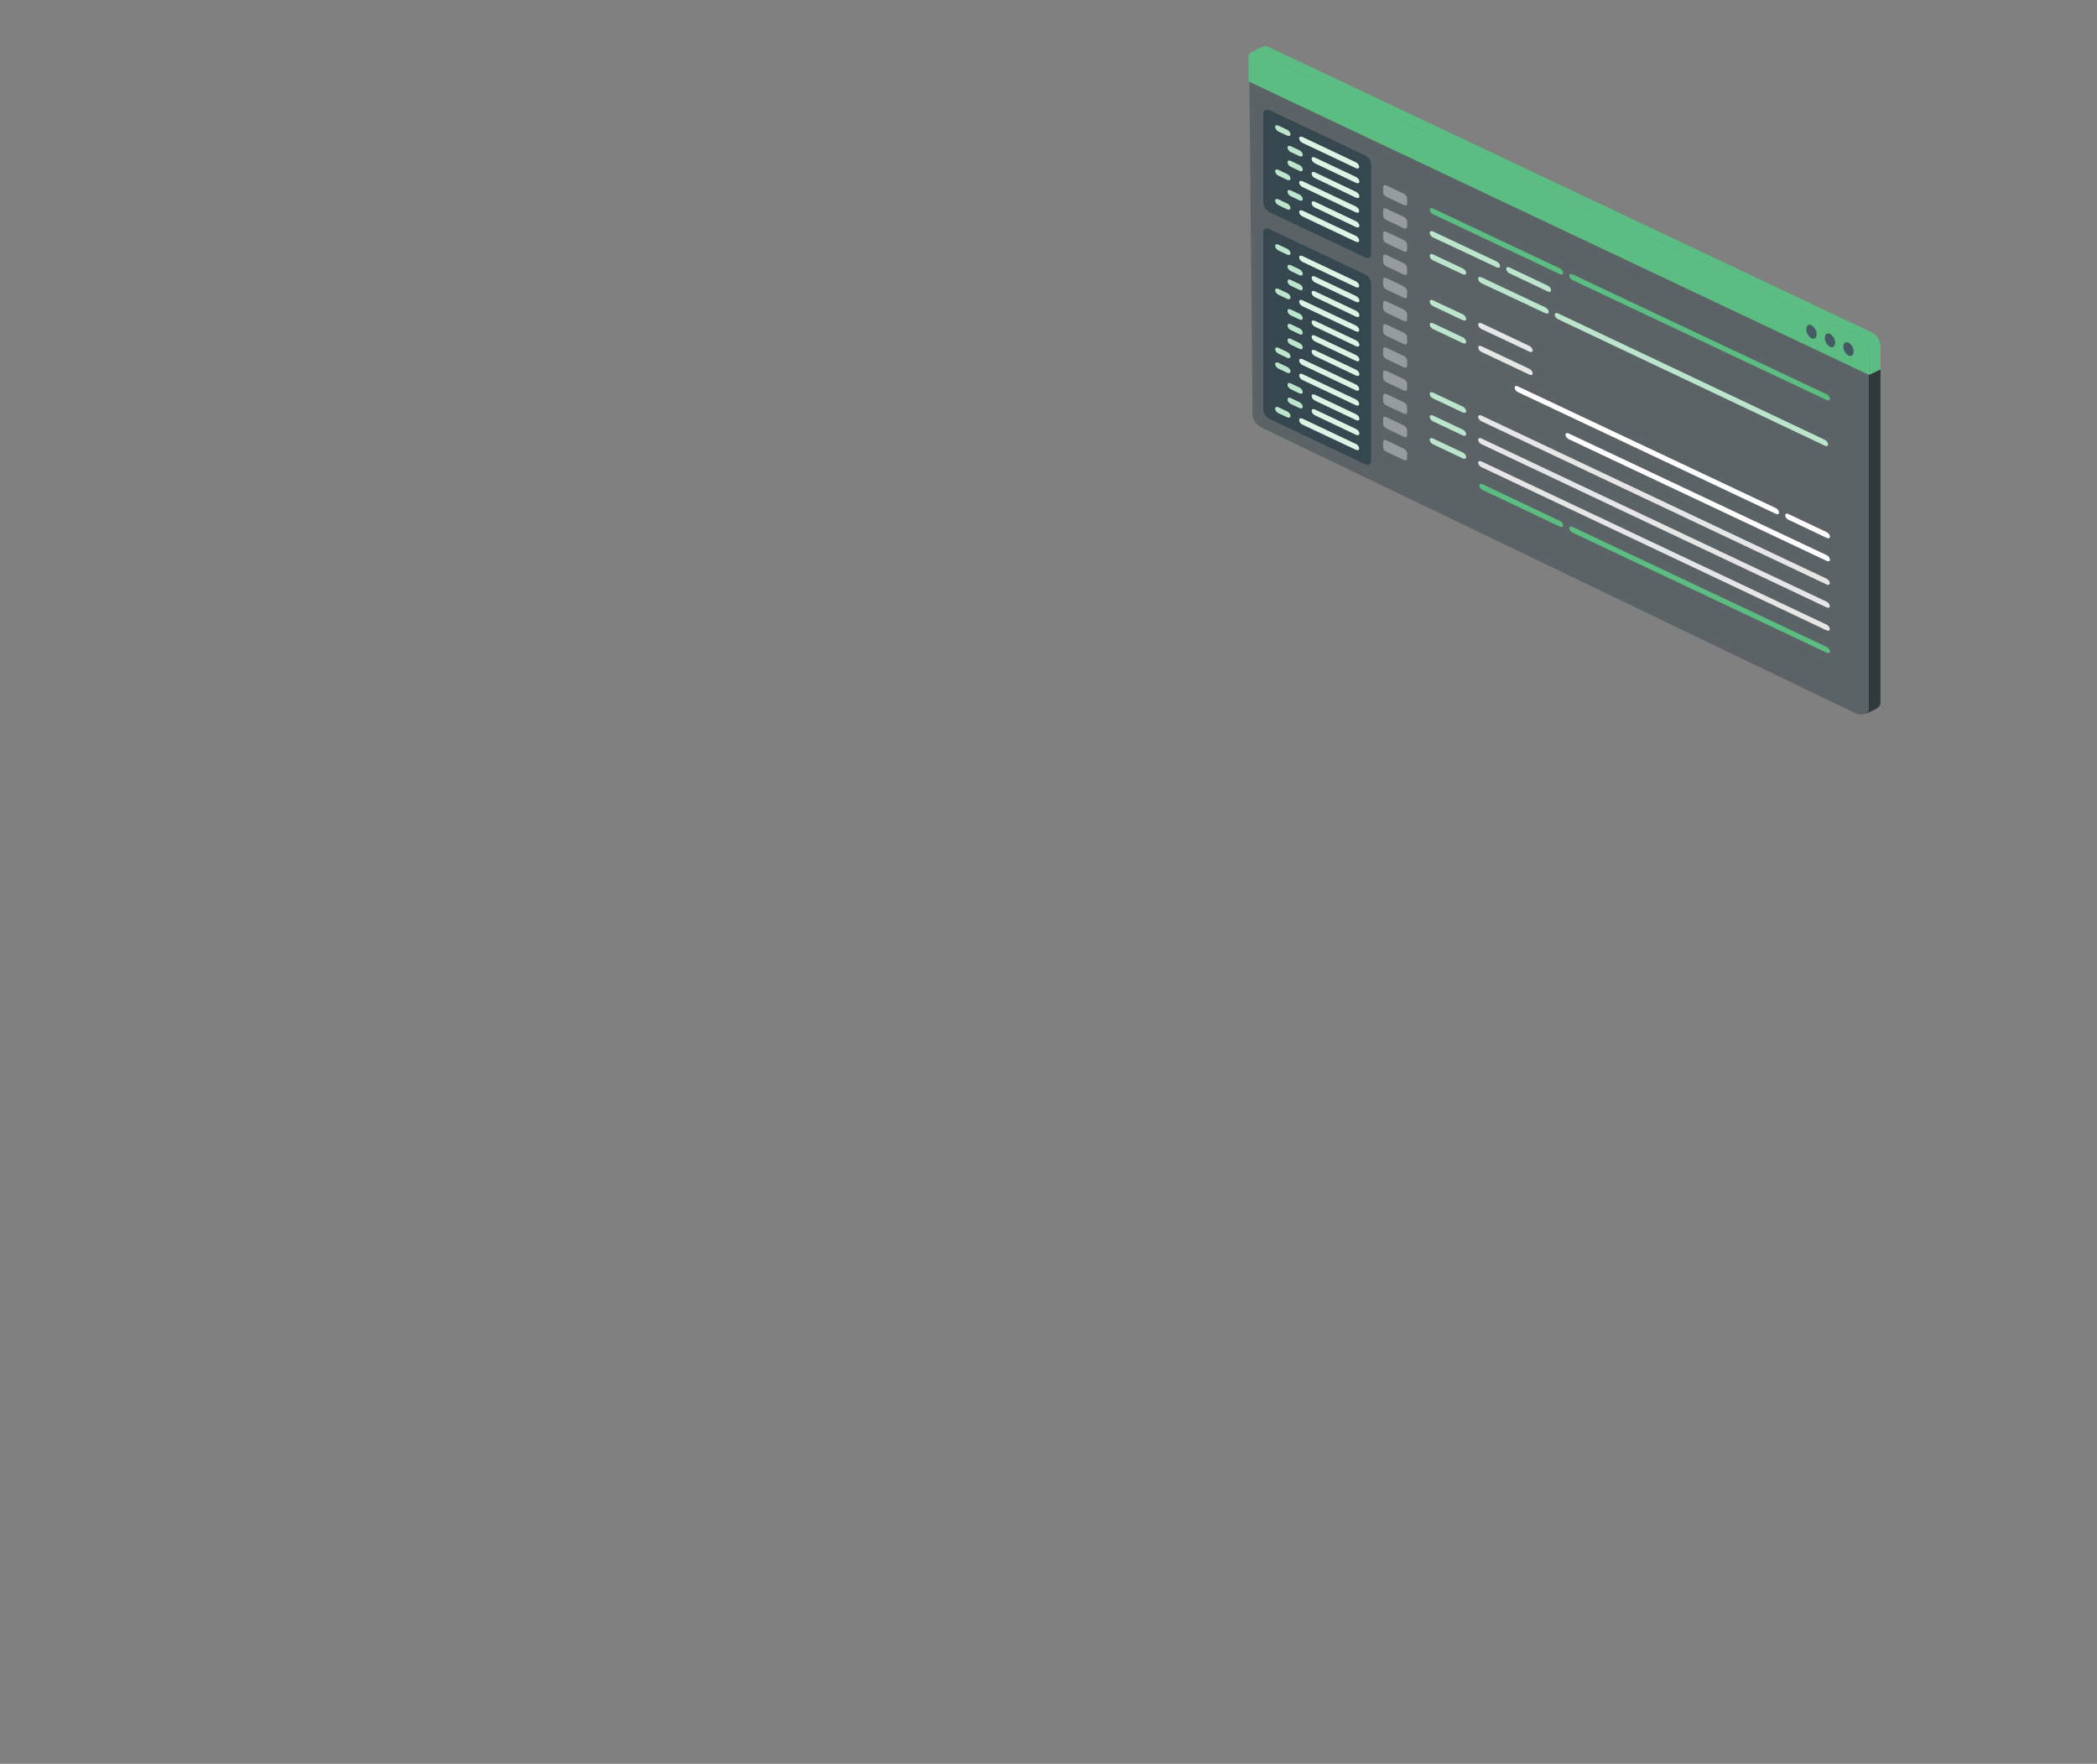 <svg width="428" height="360" viewBox="0 0 428 360" fill="none" xmlns="http://www.w3.org/2000/svg">
  <rect x="0" y="0" width="428" height="360" fill="#808080" stroke="none"/>
  <g clip-path="url(#clip0)">
    <path
      d="M381.639 144.799C381.639 145.729 379.82 146.107 378.823 145.638L257.457 87.252C256.927 86.973 256.486 86.596 256.17 86.151C255.855 85.707 255.671 85.208 255.639 84.695L255 16L381.639 75.95V144.799Z"
      fill="#37474F" fill-opacity="0.5" />
    <path
      d="M254.811 11.606C254.811 10.647 255.648 10.257 256.666 10.74L379.611 68.878C380.153 69.165 380.603 69.554 380.926 70.013C381.248 70.471 381.435 70.985 381.468 71.513V76.52L254.811 16.605V11.606Z"
      fill="#5BBD81" />
    <path opacity="0.15"
      d="M383.846 75.35V70.406C383.831 69.855 383.637 69.316 383.285 68.846L380.915 69.961C381.264 70.415 381.458 70.938 381.476 71.474V76.52L383.846 75.35Z"
      fill="black" />
    <path
      d="M377.279 69.923C377.613 70.14 377.882 70.418 378.064 70.735C378.245 71.051 378.335 71.398 378.326 71.748C378.326 72.473 377.86 72.847 377.279 72.574C376.945 72.357 376.677 72.079 376.495 71.762C376.314 71.446 376.224 71.099 376.232 70.749C376.232 70.024 376.699 69.65 377.279 69.923Z"
      fill="#455A64" />
    <path
      d="M373.501 68.137C373.835 68.353 374.104 68.629 374.285 68.944C374.467 69.26 374.557 69.605 374.547 69.954C374.547 70.687 374.081 71.053 373.501 70.78C373.167 70.564 372.898 70.288 372.717 69.973C372.535 69.657 372.445 69.312 372.454 68.963C372.454 68.23 372.921 67.864 373.501 68.137Z"
      fill="#455A64" />
    <path
      d="M369.722 66.383C370.056 66.6 370.325 66.878 370.507 67.195C370.688 67.511 370.778 67.858 370.769 68.207C370.769 68.933 370.303 69.307 369.722 69.034C369.389 68.816 369.121 68.538 368.94 68.222C368.757 67.905 368.667 67.559 368.675 67.209C368.675 66.437 369.142 66.071 369.722 66.383Z"
      fill="#455A64" />
    <path opacity="0.9"
      d="M380.8 145.684L380.895 145.637L382.856 144.709C383.113 144.585 383.334 144.415 383.499 144.211C383.663 144.007 383.769 143.774 383.808 143.532C383.813 143.459 383.813 143.386 383.808 143.313V75.342L381.429 76.489V144.764C381.431 144.937 381.379 145.107 381.277 145.259C381.175 145.411 381.028 145.538 380.848 145.63H380.791L380.8 145.684Z"
      fill="#263238" />
    <path
      d="M292.471 42.55L318.386 54.786C318.575 54.882 318.736 55.013 318.851 55.169C318.967 55.325 319.035 55.501 319.052 55.683C319.052 56.01 318.757 56.135 318.386 55.956L292.471 43.72C292.284 43.623 292.126 43.491 292.012 43.336C291.898 43.18 291.831 43.004 291.814 42.823C291.814 42.496 292.109 42.379 292.471 42.55Z"
      fill="#5BBD81" />
    <path
      d="M302.378 65.977L312.161 70.609C312.35 70.705 312.506 70.837 312.621 70.993C312.735 71.149 312.803 71.324 312.818 71.506C312.818 71.825 312.523 71.95 312.161 71.779L302.378 67.162C302.187 67.067 302.027 66.936 301.911 66.78C301.796 66.624 301.727 66.448 301.712 66.265C301.693 65.93 302.007 65.805 302.378 65.977Z"
      fill="#E6E6E6" />
    <path
      d="M302.378 70.663L312.161 75.288C312.349 75.386 312.506 75.52 312.62 75.677C312.734 75.834 312.802 76.01 312.818 76.192C312.818 76.512 312.523 76.637 312.161 76.465L302.378 71.841C302.188 71.745 302.029 71.614 301.913 71.458C301.797 71.302 301.728 71.126 301.712 70.944C301.693 70.609 302.007 70.492 302.378 70.663Z"
      fill="#E6E6E6" />
    <path
      d="M320.947 55.995L372.844 80.482C373.032 80.58 373.189 80.713 373.303 80.871C373.416 81.028 373.484 81.204 373.501 81.386C373.501 81.706 373.205 81.831 372.844 81.659L320.947 57.172C320.759 57.074 320.602 56.94 320.488 56.783C320.374 56.626 320.306 56.45 320.29 56.268C320.29 55.948 320.585 55.823 320.947 55.995Z"
      fill="#5BBD81" />
    <path
      d="M302.587 98.831L318.386 106.325C318.577 106.42 318.737 106.551 318.853 106.707C318.969 106.863 319.037 107.04 319.052 107.222C319.052 107.542 318.757 107.667 318.386 107.495L302.587 100.001C302.399 99.904 302.242 99.773 302.128 99.617C302.014 99.461 301.946 99.285 301.931 99.104C301.931 98.784 302.225 98.659 302.587 98.831Z"
      fill="#5BBD81" />
    <path
      d="M320.947 107.534L372.844 132.052C373.031 132.15 373.189 132.281 373.303 132.437C373.416 132.593 373.484 132.768 373.501 132.949C373.501 133.277 373.205 133.394 372.844 133.222L320.947 108.704C320.759 108.607 320.602 108.475 320.488 108.32C320.374 108.164 320.306 107.988 320.29 107.807C320.29 107.48 320.585 107.363 320.947 107.534Z"
      fill="#5BBD81" />
    <path
      d="M292.471 47.245L305.5 53.39C305.687 53.487 305.845 53.619 305.958 53.774C306.072 53.93 306.14 54.106 306.156 54.287C306.156 54.614 305.861 54.739 305.5 54.56L292.471 48.446C292.283 48.349 292.125 48.218 292.011 48.062C291.897 47.906 291.83 47.73 291.814 47.549C291.814 47.198 292.109 47.073 292.471 47.245Z"
      fill="#5BBD81" />
    <path opacity="0.6"
      d="M292.471 47.245L305.5 53.39C305.687 53.487 305.845 53.619 305.958 53.774C306.072 53.93 306.14 54.106 306.156 54.287C306.156 54.614 305.861 54.739 305.5 54.56L292.471 48.446C292.283 48.349 292.125 48.218 292.011 48.062C291.897 47.906 291.83 47.73 291.814 47.549C291.814 47.198 292.109 47.073 292.471 47.245Z"
      fill="white" />
    <path
      d="M292.471 51.923L298.58 54.809C298.768 54.906 298.925 55.038 299.039 55.193C299.153 55.349 299.221 55.525 299.237 55.706C299.237 56.026 298.942 56.15 298.58 55.979L292.471 53.124C292.284 53.028 292.126 52.896 292.012 52.74C291.898 52.584 291.831 52.409 291.814 52.228C291.814 51.869 292.109 51.752 292.471 51.923Z"
      fill="#5BBD81" />
    <path opacity="0.6"
      d="M292.471 51.923L298.58 54.809C298.768 54.906 298.925 55.038 299.039 55.193C299.153 55.349 299.221 55.525 299.237 55.706C299.237 56.026 298.942 56.15 298.58 55.979L292.471 53.124C292.284 53.028 292.126 52.896 292.012 52.74C291.898 52.584 291.831 52.409 291.814 52.228C291.814 51.869 292.109 51.752 292.471 51.923Z"
      fill="white" />
    <path
      d="M292.471 61.29L298.58 64.175C298.768 64.274 298.925 64.407 299.039 64.564C299.153 64.721 299.221 64.897 299.237 65.08C299.237 65.399 298.942 65.524 298.58 65.353L292.471 62.467C292.283 62.368 292.126 62.235 292.012 62.078C291.898 61.921 291.831 61.745 291.814 61.562C291.814 61.243 292.109 61.118 292.471 61.29Z"
      fill="#5BBD81" />
    <path opacity="0.6"
      d="M292.471 61.29L298.58 64.175C298.768 64.274 298.925 64.407 299.039 64.564C299.153 64.721 299.221 64.897 299.237 65.08C299.237 65.399 298.942 65.524 298.58 65.353L292.471 62.467C292.283 62.368 292.126 62.235 292.012 62.078C291.898 61.921 291.831 61.745 291.814 61.562C291.814 61.243 292.109 61.118 292.471 61.29Z"
      fill="white" />
    <path
      d="M292.471 65.977L298.58 68.862C298.768 68.959 298.925 69.091 299.039 69.246C299.153 69.402 299.221 69.578 299.237 69.759C299.237 70.086 298.942 70.211 298.58 70.032L292.471 67.146C292.283 67.05 292.125 66.918 292.011 66.762C291.897 66.606 291.83 66.431 291.814 66.249C291.814 65.93 292.109 65.805 292.471 65.977Z"
      fill="#5BBD81" />
    <path opacity="0.6"
      d="M292.471 65.977L298.58 68.862C298.768 68.959 298.925 69.091 299.039 69.246C299.153 69.402 299.221 69.578 299.237 69.759C299.237 70.086 298.942 70.211 298.58 70.032L292.471 67.146C292.283 67.05 292.125 66.918 292.011 66.762C291.897 66.606 291.83 66.431 291.814 66.249C291.814 65.93 292.109 65.805 292.471 65.977Z"
      fill="white" />
    <path
      d="M308.089 54.599L315.911 58.319C316.101 58.414 316.261 58.545 316.376 58.701C316.492 58.857 316.561 59.033 316.578 59.215C316.578 59.543 316.283 59.66 315.911 59.488L308.089 55.776C307.898 55.679 307.739 55.546 307.623 55.389C307.508 55.232 307.439 55.055 307.423 54.872C307.404 54.552 307.717 54.427 308.089 54.599Z"
      fill="#5BBD81" />
    <path opacity="0.6"
      d="M308.089 54.599L315.911 58.319C316.101 58.414 316.261 58.545 316.376 58.701C316.492 58.857 316.561 59.033 316.578 59.215C316.578 59.543 316.283 59.66 315.911 59.488L308.089 55.776C307.898 55.679 307.739 55.546 307.623 55.389C307.508 55.232 307.439 55.055 307.423 54.872C307.404 54.552 307.717 54.427 308.089 54.599Z"
      fill="white" />
    <path
      d="M320.194 88.475L372.844 113.313C373.032 113.409 373.19 113.541 373.304 113.697C373.418 113.853 373.485 114.028 373.501 114.21C373.501 114.529 373.205 114.654 372.844 114.483L320.194 89.644C320.004 89.549 319.845 89.418 319.729 89.262C319.614 89.106 319.544 88.93 319.527 88.748C319.527 88.42 319.823 88.303 320.194 88.475Z"
      fill="white" />
    <path
      d="M365.012 104.906L372.844 108.618C373.031 108.715 373.189 108.847 373.303 109.002C373.416 109.158 373.485 109.334 373.501 109.515C373.501 109.842 373.205 109.959 372.844 109.788L365.012 106.076C364.824 105.979 364.667 105.847 364.553 105.691C364.439 105.535 364.371 105.36 364.355 105.179C364.355 104.851 364.65 104.727 365.012 104.906Z"
      fill="white" />
    <path
      d="M309.801 78.86L362.451 103.698C362.638 103.796 362.796 103.929 362.91 104.086C363.023 104.243 363.091 104.42 363.108 104.602C363.108 104.922 362.812 105.047 362.451 104.875L309.801 80.03C309.614 79.931 309.456 79.798 309.342 79.641C309.228 79.484 309.161 79.307 309.144 79.125C309.144 78.805 309.439 78.68 309.801 78.86Z"
      fill="white" />
    <path
      d="M302.378 56.611L315.427 62.756C315.616 62.851 315.776 62.981 315.892 63.138C316.009 63.294 316.077 63.47 316.092 63.653C316.092 63.972 315.798 64.097 315.427 63.926L302.378 57.804C302.188 57.708 302.029 57.577 301.913 57.421C301.797 57.265 301.728 57.089 301.712 56.907C301.693 56.556 302.007 56.431 302.378 56.611Z"
      fill="#5BBD81" />
    <path opacity="0.6"
      d="M302.378 56.611L315.427 62.756C315.616 62.851 315.776 62.981 315.892 63.138C316.009 63.294 316.077 63.47 316.092 63.653C316.092 63.972 315.798 64.097 315.427 63.926L302.378 57.804C302.188 57.708 302.029 57.577 301.913 57.421C301.797 57.265 301.728 57.089 301.712 56.907C301.693 56.556 302.007 56.431 302.378 56.611Z"
      fill="white" />
    <path
      d="M317.986 63.964L372.454 89.777C372.641 89.876 372.799 90.009 372.912 90.166C373.026 90.323 373.094 90.5 373.11 90.682C373.11 91.001 372.815 91.126 372.454 90.955L317.986 65.134C317.799 65.037 317.642 64.906 317.529 64.75C317.414 64.594 317.346 64.418 317.329 64.237C317.329 63.91 317.625 63.793 317.986 63.964Z"
      fill="#5BBD81" />
    <path opacity="0.6"
      d="M317.986 63.964L372.454 89.777C372.641 89.876 372.799 90.009 372.912 90.166C373.026 90.323 373.094 90.5 373.11 90.682C373.11 91.001 372.815 91.126 372.454 90.955L317.986 65.134C317.799 65.037 317.642 64.906 317.529 64.75C317.414 64.594 317.346 64.418 317.329 64.237C317.329 63.91 317.625 63.793 317.986 63.964Z"
      fill="white" />
    <path
      d="M302.378 84.817L372.806 118.109C372.993 118.206 373.151 118.337 373.265 118.493C373.378 118.649 373.446 118.824 373.463 119.006C373.463 119.333 373.167 119.458 372.806 119.286L302.378 85.987C302.186 85.894 302.023 85.765 301.905 85.61C301.785 85.456 301.713 85.28 301.693 85.098C301.693 84.763 302.007 84.646 302.378 84.817Z"
      fill="#E6E6E6" />
    <path
      d="M292.471 80.131L298.58 83.016C298.768 83.113 298.925 83.245 299.039 83.401C299.153 83.556 299.221 83.732 299.237 83.913C299.237 84.241 298.942 84.358 298.58 84.186L292.471 81.301C292.283 81.204 292.125 81.073 292.011 80.917C291.897 80.761 291.83 80.585 291.814 80.404C291.814 80.084 292.109 79.959 292.471 80.131Z"
      fill="#5BBD81" />
    <path opacity="0.6"
      d="M292.471 80.131L298.58 83.016C298.768 83.113 298.925 83.245 299.039 83.401C299.153 83.556 299.221 83.732 299.237 83.913C299.237 84.241 298.942 84.358 298.58 84.186L292.471 81.301C292.283 81.204 292.125 81.073 292.011 80.917C291.897 80.761 291.83 80.585 291.814 80.404C291.814 80.084 292.109 79.959 292.471 80.131Z"
      fill="white" />
    <path
      d="M302.378 89.496L372.806 122.796C372.993 122.893 373.151 123.025 373.265 123.18C373.378 123.336 373.446 123.512 373.463 123.693C373.463 124.02 373.167 124.137 372.806 123.966L302.378 90.666C302.185 90.574 302.021 90.445 301.902 90.29C301.783 90.136 301.712 89.96 301.693 89.777C301.693 89.45 302.007 89.325 302.378 89.496Z"
      fill="#E6E6E6" />
    <path
      d="M292.471 84.817L298.58 87.703C298.769 87.799 298.925 87.931 299.04 88.087C299.154 88.243 299.222 88.418 299.237 88.6C299.237 88.919 298.942 89.044 298.58 88.873L292.471 85.987C292.284 85.89 292.126 85.758 292.012 85.603C291.898 85.447 291.831 85.272 291.814 85.09C291.814 84.763 292.109 84.646 292.471 84.817Z"
      fill="#5BBD81" />
    <path opacity="0.6"
      d="M292.471 84.817L298.58 87.703C298.769 87.799 298.925 87.931 299.04 88.087C299.154 88.243 299.222 88.418 299.237 88.6C299.237 88.919 298.942 89.044 298.58 88.873L292.471 85.987C292.284 85.89 292.126 85.758 292.012 85.603C291.898 85.447 291.831 85.272 291.814 85.09C291.814 84.763 292.109 84.646 292.471 84.817Z"
      fill="white" />
    <path
      d="M302.378 94.183L372.806 127.483C372.994 127.579 373.152 127.711 373.266 127.867C373.38 128.022 373.447 128.198 373.463 128.379C373.463 128.699 373.167 128.824 372.806 128.652L302.378 95.353C302.185 95.259 302.021 95.129 301.902 94.973C301.783 94.817 301.712 94.64 301.693 94.456C301.693 94.129 302.007 94.012 302.378 94.183Z"
      fill="#E6E6E6" />
    <path
      d="M292.471 89.497L298.58 92.382C298.768 92.479 298.925 92.611 299.039 92.766C299.153 92.922 299.221 93.098 299.237 93.279C299.237 93.606 298.942 93.731 298.58 93.559L292.471 90.666C292.283 90.57 292.125 90.438 292.011 90.282C291.897 90.126 291.83 89.951 291.814 89.769C291.814 89.45 292.109 89.325 292.471 89.497Z"
      fill="#5BBD81" />
    <path opacity="0.6"
      d="M292.471 89.497L298.58 92.382C298.768 92.479 298.925 92.611 299.039 92.766C299.153 92.922 299.221 93.098 299.237 93.279C299.237 93.606 298.942 93.731 298.58 93.559L292.471 90.666C292.283 90.57 292.125 90.438 292.011 90.282C291.897 90.126 291.83 89.951 291.814 89.769C291.814 89.45 292.109 89.325 292.471 89.497Z"
      fill="white" />
    <g opacity="0.6">
      <path opacity="0.6"
        d="M282.953 37.848L286.541 39.548C286.73 39.65 286.888 39.787 287.001 39.948C287.112 40.109 287.177 40.29 287.188 40.476V41.56C287.188 41.895 286.902 42.035 286.541 41.864L282.953 40.164C282.762 40.064 282.603 39.928 282.489 39.769C282.374 39.608 282.309 39.429 282.296 39.244V38.16C282.296 37.816 282.591 37.684 282.953 37.848Z"
        fill="white" />
      <path opacity="0.6"
        d="M282.953 42.581L286.541 44.281C286.729 44.382 286.886 44.518 286.998 44.678C287.111 44.838 287.175 45.017 287.188 45.201V46.285C287.188 46.628 286.902 46.761 286.541 46.597L282.953 44.897C282.762 44.795 282.603 44.659 282.489 44.497C282.374 44.336 282.309 44.155 282.296 43.969V42.885C282.296 42.55 282.591 42.409 282.953 42.581Z"
        fill="white" />
      <path opacity="0.6"
        d="M282.953 47.307L286.541 49.007C286.73 49.109 286.888 49.246 287.001 49.407C287.112 49.568 287.177 49.749 287.188 49.935V51.019C287.188 51.354 286.902 51.494 286.541 51.323L282.953 49.623C282.763 49.522 282.606 49.386 282.491 49.227C282.377 49.067 282.31 48.887 282.296 48.703V47.619C282.296 47.276 282.591 47.143 282.953 47.307Z"
        fill="white" />
      <path opacity="0.6"
        d="M282.953 52.041L286.541 53.741C286.729 53.842 286.886 53.978 286.998 54.138C287.111 54.297 287.175 54.477 287.188 54.661V55.745C287.188 56.088 286.902 56.221 286.541 56.057L282.953 54.357C282.762 54.255 282.603 54.118 282.489 53.957C282.374 53.796 282.309 53.615 282.296 53.429V52.345C282.296 52.009 282.591 51.869 282.953 52.041Z"
        fill="white" />
      <path opacity="0.6"
        d="M282.953 56.767L286.541 58.467C286.73 58.568 286.888 58.706 287.001 58.867C287.112 59.028 287.177 59.209 287.188 59.395V60.471C287.188 60.814 286.902 60.954 286.541 60.783L282.953 59.083C282.763 58.982 282.606 58.846 282.491 58.686C282.377 58.527 282.31 58.347 282.296 58.162V57.078C282.296 56.735 282.591 56.595 282.953 56.767Z"
        fill="white" />
      <path opacity="0.6"
        d="M282.953 61.5L286.541 63.2C286.73 63.3 286.888 63.436 286.999 63.596C287.112 63.756 287.177 63.936 287.188 64.12V65.204C287.188 65.547 286.902 65.68 286.541 65.516L282.953 63.816C282.762 63.715 282.603 63.578 282.489 63.416C282.374 63.255 282.309 63.074 282.296 62.888V61.804C282.296 61.469 282.591 61.328 282.953 61.5Z"
        fill="white" />
      <path opacity="0.6"
        d="M282.953 66.226L286.541 67.926C286.73 68.028 286.888 68.165 287.001 68.326C287.112 68.488 287.177 68.668 287.188 68.854V69.93C287.188 70.273 286.902 70.414 286.541 70.242L282.953 68.542C282.763 68.441 282.606 68.306 282.491 68.146C282.377 67.986 282.31 67.807 282.296 67.622V66.538C282.296 66.195 282.591 66.054 282.953 66.226Z"
        fill="white" />
      <path opacity="0.6"
        d="M282.953 70.96L286.541 72.66C286.73 72.76 286.888 72.896 286.999 73.056C287.112 73.216 287.177 73.396 287.188 73.58V74.664C287.188 75.007 286.902 75.14 286.541 74.968L282.953 73.276C282.762 73.174 282.603 73.037 282.489 72.876C282.374 72.715 282.309 72.534 282.296 72.348V71.264C282.296 70.929 282.591 70.788 282.953 70.96Z"
        fill="white" />
      <path opacity="0.6"
        d="M282.953 75.685L286.541 77.385C286.73 77.487 286.888 77.625 287.001 77.786C287.112 77.947 287.177 78.128 287.188 78.314V79.39C287.188 79.733 286.902 79.873 286.541 79.702L282.953 78.002C282.762 77.9 282.603 77.763 282.489 77.602C282.374 77.441 282.309 77.26 282.296 77.073V75.997C282.296 75.654 282.591 75.514 282.953 75.685Z"
        fill="white" />
      <path opacity="0.6"
        d="M282.953 80.419L286.541 82.119C286.73 82.219 286.888 82.354 287.001 82.514C287.113 82.674 287.177 82.855 287.188 83.039V84.123C287.188 84.466 286.902 84.599 286.541 84.427L282.953 82.758C282.762 82.657 282.603 82.52 282.489 82.359C282.374 82.198 282.309 82.016 282.296 81.83V80.746C282.296 80.419 282.591 80.247 282.953 80.419Z"
        fill="white" />
      <path opacity="0.6"
        d="M282.953 85.145L286.541 86.845C286.73 86.947 286.888 87.084 287.001 87.245C287.112 87.407 287.177 87.588 287.188 87.773V88.849C287.188 89.192 286.902 89.333 286.541 89.161L282.953 87.438C282.762 87.336 282.603 87.199 282.489 87.038C282.374 86.877 282.309 86.696 282.296 86.51V85.433C282.296 85.098 282.591 84.973 282.953 85.145Z"
        fill="white" />
      <path opacity="0.6"
        d="M282.953 89.879L286.541 91.571C286.73 91.673 286.888 91.81 287.001 91.971C287.112 92.132 287.177 92.313 287.188 92.499V93.583C287.188 93.926 286.902 94.058 286.541 93.887L282.953 92.195C282.762 92.093 282.603 91.956 282.489 91.795C282.374 91.634 282.309 91.453 282.296 91.267V90.183C282.296 89.847 282.591 89.707 282.953 89.879Z"
        fill="white" />
    </g>
    <path
      d="M259.131 22.485L278.546 31.671C278.927 31.873 279.243 32.145 279.471 32.467C279.697 32.788 279.828 33.149 279.85 33.52V51.893C279.85 52.571 279.269 52.852 278.546 52.509L259.131 43.322C258.75 43.121 258.434 42.848 258.207 42.527C257.98 42.206 257.85 41.845 257.827 41.474V23.109C257.827 22.422 258.408 22.149 259.131 22.485Z"
      fill="#37474F" />
    <path
      d="M260.929 40.694L262.718 41.544C262.907 41.641 263.065 41.773 263.181 41.929C263.296 42.084 263.366 42.26 263.385 42.441C263.385 42.769 263.08 42.886 262.718 42.714L260.929 41.864C260.742 41.767 260.584 41.636 260.471 41.48C260.356 41.324 260.288 41.149 260.273 40.967C260.273 40.648 260.568 40.523 260.929 40.694Z"
      fill="#5BBD81" />
    <path opacity="0.6"
      d="M260.929 40.694L262.718 41.544C262.907 41.641 263.065 41.773 263.181 41.929C263.296 42.084 263.366 42.26 263.385 42.441C263.385 42.769 263.08 42.886 262.718 42.714L260.929 41.864C260.742 41.767 260.584 41.636 260.471 41.48C260.356 41.324 260.288 41.149 260.273 40.967C260.273 40.648 260.568 40.523 260.929 40.694Z"
      fill="white" />
    <path
      d="M260.929 25.651L262.718 26.501C262.907 26.598 263.065 26.73 263.181 26.885C263.296 27.041 263.366 27.216 263.385 27.398C263.385 27.725 263.08 27.842 262.718 27.671L260.929 26.828C260.742 26.73 260.586 26.597 260.471 26.44C260.357 26.283 260.289 26.106 260.273 25.924C260.273 25.604 260.568 25.479 260.929 25.651Z"
      fill="#5BBD81" />
    <path opacity="0.6"
      d="M260.929 25.651L262.718 26.501C262.907 26.598 263.065 26.73 263.181 26.885C263.296 27.041 263.366 27.216 263.385 27.398C263.385 27.725 263.08 27.842 262.718 27.671L260.929 26.828C260.742 26.73 260.586 26.597 260.471 26.44C260.357 26.283 260.289 26.106 260.273 25.924C260.273 25.604 260.568 25.479 260.929 25.651Z"
      fill="white" />
    <path
      d="M263.442 29.846L265.231 30.689C265.418 30.786 265.576 30.917 265.69 31.073C265.803 31.229 265.872 31.404 265.888 31.585C265.888 31.913 265.592 32.038 265.231 31.858L263.442 31.016C263.254 30.919 263.098 30.787 262.984 30.632C262.869 30.476 262.801 30.3 262.785 30.119C262.785 29.792 263.08 29.675 263.442 29.846Z"
      fill="#5BBD81" />
    <path opacity="0.6"
      d="M263.442 29.846L265.231 30.689C265.418 30.786 265.576 30.917 265.69 31.073C265.803 31.229 265.872 31.404 265.888 31.585C265.888 31.913 265.592 32.038 265.231 31.858L263.442 31.016C263.254 30.919 263.098 30.787 262.984 30.632C262.869 30.476 262.801 30.3 262.785 30.119C262.785 29.792 263.08 29.675 263.442 29.846Z"
      fill="white" />
    <path
      d="M263.442 32.849L265.231 33.7C265.418 33.797 265.576 33.928 265.69 34.084C265.803 34.24 265.872 34.415 265.888 34.596C265.888 34.924 265.592 35.041 265.231 34.869L263.442 34.027C263.254 33.93 263.098 33.798 262.984 33.643C262.869 33.487 262.801 33.311 262.785 33.13C262.785 32.795 263.08 32.67 263.442 32.849Z"
      fill="#5BBD81" />
    <path opacity="0.6"
      d="M263.442 32.849L265.231 33.7C265.418 33.797 265.576 33.928 265.69 34.084C265.803 34.24 265.872 34.415 265.888 34.596C265.888 34.924 265.592 35.041 265.231 34.869L263.442 34.027C263.254 33.93 263.098 33.798 262.984 33.643C262.869 33.487 262.801 33.311 262.785 33.13C262.785 32.795 263.08 32.67 263.442 32.849Z"
      fill="white" />
    <path
      d="M260.929 34.673L262.718 35.523C262.907 35.62 263.065 35.752 263.181 35.908C263.296 36.063 263.366 36.239 263.385 36.42C263.385 36.748 263.08 36.865 262.718 36.693L260.929 35.851C260.742 35.753 260.584 35.62 260.471 35.463C260.356 35.306 260.288 35.129 260.273 34.946C260.273 34.627 260.568 34.502 260.929 34.673Z"
      fill="#5BBD81" />
    <path opacity="0.6"
      d="M260.929 34.673L262.718 35.523C262.907 35.62 263.065 35.752 263.181 35.908C263.296 36.063 263.366 36.239 263.385 36.42C263.385 36.748 263.08 36.865 262.718 36.693L260.929 35.851C260.742 35.753 260.584 35.62 260.471 35.463C260.356 35.306 260.288 35.129 260.273 34.946C260.273 34.627 260.568 34.502 260.929 34.673Z"
      fill="white" />
    <path
      d="M263.442 38.869L265.231 39.719C265.419 39.816 265.577 39.947 265.691 40.103C265.805 40.259 265.872 40.435 265.888 40.616C265.888 40.936 265.592 41.06 265.231 40.889L263.442 40.039C263.254 39.942 263.097 39.811 262.983 39.655C262.869 39.499 262.801 39.323 262.785 39.142C262.785 38.822 263.08 38.698 263.442 38.869Z"
      fill="#5BBD81" />
    <path opacity="0.6"
      d="M263.442 38.869L265.231 39.719C265.419 39.816 265.577 39.947 265.691 40.103C265.805 40.259 265.872 40.435 265.888 40.616C265.888 40.936 265.592 41.06 265.231 40.889L263.442 40.039C263.254 39.942 263.097 39.811 262.983 39.655C262.869 39.499 262.801 39.323 262.785 39.142C262.785 38.822 263.08 38.698 263.442 38.869Z"
      fill="white" />
    <path
      d="M265.831 27.967L276.738 33.137C276.929 33.232 277.089 33.363 277.205 33.519C277.32 33.675 277.389 33.852 277.404 34.034C277.404 34.354 277.109 34.478 276.738 34.307L265.831 29.144C265.64 29.048 265.48 28.916 265.364 28.758C265.249 28.601 265.18 28.423 265.164 28.24C265.164 27.92 265.46 27.795 265.831 27.967Z"
      fill="#5BBD81" />
    <path opacity="0.8"
      d="M265.831 27.967L276.738 33.137C276.929 33.232 277.089 33.363 277.205 33.519C277.32 33.675 277.389 33.852 277.404 34.034C277.404 34.354 277.109 34.478 276.738 34.307L265.831 29.144C265.64 29.048 265.48 28.916 265.364 28.758C265.249 28.601 265.18 28.423 265.164 28.24C265.164 27.92 265.46 27.795 265.831 27.967Z"
      fill="white" />
    <path
      d="M265.831 42.987L276.738 48.157C276.929 48.252 277.089 48.383 277.205 48.539C277.32 48.695 277.389 48.872 277.404 49.054C277.404 49.374 277.109 49.498 276.738 49.327L265.831 44.164C265.641 44.067 265.482 43.934 265.366 43.777C265.251 43.62 265.181 43.443 265.164 43.26C265.164 42.987 265.46 42.839 265.831 42.987Z"
      fill="#5BBD81" />
    <path opacity="0.8"
      d="M265.831 42.987L276.738 48.157C276.929 48.252 277.089 48.383 277.205 48.539C277.32 48.695 277.389 48.872 277.404 49.054C277.404 49.374 277.109 49.498 276.738 49.327L265.831 44.164C265.641 44.067 265.482 43.934 265.366 43.777C265.251 43.62 265.181 43.443 265.164 43.26C265.164 42.987 265.46 42.839 265.831 42.987Z"
      fill="white" />
    <path
      d="M268.382 32.163L276.776 36.14C276.967 36.236 277.127 36.369 277.243 36.526C277.359 36.683 277.427 36.861 277.442 37.044C277.442 37.364 277.147 37.489 276.776 37.317L268.382 33.332C268.192 33.237 268.034 33.106 267.917 32.95C267.801 32.794 267.732 32.618 267.716 32.436C267.678 32.108 267.973 31.991 268.382 32.163Z"
      fill="#5BBD81" />
    <path opacity="0.8"
      d="M268.382 32.163L276.776 36.14C276.967 36.236 277.127 36.369 277.243 36.526C277.359 36.683 277.427 36.861 277.442 37.044C277.442 37.364 277.147 37.489 276.776 37.317L268.382 33.332C268.192 33.237 268.034 33.106 267.917 32.95C267.801 32.794 267.732 32.618 267.716 32.436C267.678 32.108 267.973 31.991 268.382 32.163Z"
      fill="white" />
    <path
      d="M268.382 35.188L276.776 39.173C276.966 39.269 277.125 39.4 277.241 39.556C277.357 39.712 277.426 39.888 277.442 40.07C277.442 40.398 277.147 40.515 276.776 40.343L268.382 36.343C268.192 36.247 268.034 36.116 267.917 35.96C267.801 35.804 267.732 35.628 267.716 35.446C267.678 35.118 267.973 34.993 268.382 35.188Z"
      fill="#5BBD81" />
    <path opacity="0.8"
      d="M268.382 35.188L276.776 39.173C276.966 39.269 277.125 39.4 277.241 39.556C277.357 39.712 277.426 39.888 277.442 40.07C277.442 40.398 277.147 40.515 276.776 40.343L268.382 36.343C268.192 36.247 268.034 36.116 267.917 35.96C267.801 35.804 267.732 35.628 267.716 35.446C267.678 35.118 267.973 34.993 268.382 35.188Z"
      fill="white" />
    <path
      d="M265.831 36.997L276.738 42.16C276.928 42.255 277.087 42.387 277.203 42.542C277.319 42.698 277.388 42.875 277.404 43.057C277.404 43.384 277.109 43.501 276.738 43.33L265.831 38.167C265.641 38.071 265.482 37.94 265.366 37.784C265.251 37.628 265.181 37.452 265.164 37.27C265.164 36.943 265.46 36.826 265.831 36.997Z"
      fill="#5BBD81" />
    <path opacity="0.8"
      d="M265.831 36.997L276.738 42.16C276.928 42.255 277.087 42.387 277.203 42.542C277.319 42.698 277.388 42.875 277.404 43.057C277.404 43.384 277.109 43.501 276.738 43.33L265.831 38.167C265.641 38.071 265.482 37.94 265.366 37.784C265.251 37.628 265.181 37.452 265.164 37.27C265.164 36.943 265.46 36.826 265.831 36.997Z"
      fill="white" />
    <path
      d="M268.382 41.185L276.776 45.17C276.967 45.265 277.127 45.396 277.243 45.552C277.359 45.708 277.427 45.885 277.442 46.067C277.442 46.387 277.147 46.511 276.776 46.34L268.382 42.355C268.191 42.26 268.031 42.129 267.915 41.973C267.799 41.817 267.731 41.64 267.716 41.458C267.678 41.138 267.973 41.014 268.382 41.185Z"
      fill="#5BBD81" />
    <path opacity="0.8"
      d="M268.382 41.185L276.776 45.17C276.967 45.265 277.127 45.396 277.243 45.552C277.359 45.708 277.427 45.885 277.442 46.067C277.442 46.387 277.147 46.511 276.776 46.34L268.382 42.355C268.191 42.26 268.031 42.129 267.915 41.973C267.799 41.817 267.731 41.64 267.716 41.458C267.678 41.138 267.973 41.014 268.382 41.185Z"
      fill="white" />
    <path
      d="M259.131 46.785L278.546 55.964C278.926 56.164 279.242 56.435 279.469 56.755C279.695 57.075 279.825 57.434 279.85 57.804V94.098C279.85 94.784 279.269 95.057 278.546 94.714L259.131 85.527C258.75 85.326 258.434 85.053 258.207 84.732C257.98 84.411 257.85 84.05 257.827 83.679V47.401C257.827 46.715 258.408 46.442 259.131 46.785Z"
      fill="#37474F" />
    <path
      d="M260.929 49.943L262.718 50.785C262.907 50.882 263.065 51.014 263.181 51.169C263.296 51.325 263.366 51.5 263.385 51.682C263.385 52.009 263.08 52.126 262.718 51.955L260.929 51.113C260.742 51.016 260.586 50.884 260.471 50.728C260.357 50.572 260.289 50.397 260.273 50.216C260.273 49.896 260.568 49.771 260.929 49.943Z"
      fill="#5BBD81" />
    <path opacity="0.6"
      d="M260.929 49.943L262.718 50.785C262.907 50.882 263.065 51.014 263.181 51.169C263.296 51.325 263.366 51.5 263.385 51.682C263.385 52.009 263.08 52.126 262.718 51.955L260.929 51.113C260.742 51.016 260.586 50.884 260.471 50.728C260.357 50.572 260.289 50.397 260.273 50.216C260.273 49.896 260.568 49.771 260.929 49.943Z"
      fill="white" />
    <path
      d="M263.442 54.138L265.231 54.98C265.419 55.079 265.577 55.212 265.691 55.369C265.805 55.526 265.872 55.703 265.888 55.885C265.888 56.205 265.592 56.33 265.231 56.158L263.442 55.308C263.254 55.211 263.098 55.079 262.984 54.924C262.869 54.768 262.801 54.592 262.785 54.411C262.785 54.084 263.08 53.967 263.442 54.138Z"
      fill="#5BBD81" />
    <path opacity="0.6"
      d="M263.442 54.138L265.231 54.98C265.419 55.079 265.577 55.212 265.691 55.369C265.805 55.526 265.872 55.703 265.888 55.885C265.888 56.205 265.592 56.33 265.231 56.158L263.442 55.308C263.254 55.211 263.098 55.079 262.984 54.924C262.869 54.768 262.801 54.592 262.785 54.411C262.785 54.084 263.08 53.967 263.442 54.138Z"
      fill="white" />
    <path
      d="M263.442 57.141L265.231 57.983C265.418 58.08 265.576 58.212 265.69 58.367C265.803 58.523 265.872 58.699 265.888 58.88C265.888 59.207 265.592 59.324 265.231 59.153L263.442 58.31C263.254 58.214 263.098 58.082 262.984 57.926C262.869 57.77 262.801 57.595 262.785 57.414C262.785 57.086 263.08 56.961 263.442 57.141Z"
      fill="#5BBD81" />
    <path opacity="0.6"
      d="M263.442 57.141L265.231 57.983C265.418 58.08 265.576 58.212 265.69 58.367C265.803 58.523 265.872 58.699 265.888 58.88C265.888 59.207 265.592 59.324 265.231 59.153L263.442 58.31C263.254 58.214 263.098 58.082 262.984 57.926C262.869 57.77 262.801 57.595 262.785 57.414C262.785 57.086 263.08 56.961 263.442 57.141Z"
      fill="white" />
    <path
      d="M260.929 58.973L262.718 59.816C262.907 59.913 263.065 60.044 263.181 60.2C263.296 60.355 263.366 60.531 263.385 60.712C263.385 61.04 263.08 61.157 262.718 60.985L260.929 60.143C260.742 60.046 260.586 59.914 260.471 59.759C260.357 59.603 260.289 59.427 260.273 59.246C260.273 58.919 260.568 58.794 260.929 58.973Z"
      fill="#5BBD81" />
    <path opacity="0.6"
      d="M260.929 58.973L262.718 59.816C262.907 59.913 263.065 60.044 263.181 60.2C263.296 60.355 263.366 60.531 263.385 60.712C263.385 61.04 263.08 61.157 262.718 60.985L260.929 60.143C260.742 60.046 260.586 59.914 260.471 59.759C260.357 59.603 260.289 59.427 260.273 59.246C260.273 58.919 260.568 58.794 260.929 58.973Z"
      fill="white" />
    <path
      d="M265.831 52.267L276.738 57.429C276.929 57.524 277.089 57.655 277.205 57.811C277.32 57.967 277.389 58.144 277.404 58.326C277.404 58.646 277.109 58.771 276.738 58.599L265.831 53.437C265.641 53.341 265.482 53.21 265.366 53.054C265.251 52.898 265.181 52.722 265.164 52.54C265.164 52.212 265.46 52.087 265.831 52.267Z"
      fill="#5BBD81" />
    <path opacity="0.8"
      d="M265.831 52.267L276.738 57.429C276.929 57.524 277.089 57.655 277.205 57.811C277.32 57.967 277.389 58.144 277.404 58.326C277.404 58.646 277.109 58.771 276.738 58.599L265.831 53.437C265.641 53.341 265.482 53.21 265.366 53.054C265.251 52.898 265.181 52.722 265.164 52.54C265.164 52.212 265.46 52.087 265.831 52.267Z"
      fill="white" />
    <path
      d="M268.382 56.455L276.776 60.44C276.967 60.534 277.127 60.665 277.243 60.821C277.359 60.977 277.427 61.154 277.442 61.336C277.442 61.656 277.147 61.781 276.776 61.609L268.382 57.624C268.192 57.529 268.034 57.398 267.917 57.242C267.801 57.086 267.732 56.91 267.716 56.728C267.678 56.4 267.973 56.283 268.382 56.455Z"
      fill="#5BBD81" />
    <path opacity="0.8"
      d="M268.382 56.455L276.776 60.44C276.967 60.534 277.127 60.665 277.243 60.821C277.359 60.977 277.427 61.154 277.442 61.336C277.442 61.656 277.147 61.781 276.776 61.609L268.382 57.624C268.192 57.529 268.034 57.398 267.917 57.242C267.801 57.086 267.732 56.91 267.716 56.728C267.678 56.4 267.973 56.283 268.382 56.455Z"
      fill="white" />
    <path
      d="M268.382 59.465L276.776 63.442C276.966 63.538 277.125 63.669 277.241 63.825C277.357 63.981 277.426 64.157 277.442 64.339C277.442 64.666 277.147 64.791 276.776 64.62L268.382 60.635C268.192 60.539 268.034 60.408 267.917 60.252C267.801 60.096 267.732 59.92 267.716 59.738C267.678 59.41 267.973 59.286 268.382 59.465Z"
      fill="#5BBD81" />
    <path opacity="0.8"
      d="M268.382 59.465L276.776 63.442C276.966 63.538 277.125 63.669 277.241 63.825C277.357 63.981 277.426 64.157 277.442 64.339C277.442 64.666 277.147 64.791 276.776 64.62L268.382 60.635C268.192 60.539 268.034 60.408 267.917 60.252C267.801 60.096 267.732 59.92 267.716 59.738C267.678 59.41 267.973 59.286 268.382 59.465Z"
      fill="white" />
    <path
      d="M265.831 61.29L276.738 66.452C276.928 66.548 277.087 66.679 277.203 66.835C277.319 66.991 277.388 67.167 277.404 67.349C277.404 67.677 277.109 67.794 276.738 67.622L265.831 62.483C265.641 62.387 265.482 62.256 265.366 62.1C265.251 61.944 265.181 61.768 265.164 61.586C265.164 61.235 265.46 61.118 265.831 61.29Z"
      fill="#5BBD81" />
    <path opacity="0.8"
      d="M265.831 61.29L276.738 66.452C276.928 66.548 277.087 66.679 277.203 66.835C277.319 66.991 277.388 67.167 277.404 67.349C277.404 67.677 277.109 67.794 276.738 67.622L265.831 62.483C265.641 62.387 265.482 62.256 265.366 62.1C265.251 61.944 265.181 61.768 265.164 61.586C265.164 61.235 265.46 61.118 265.831 61.29Z"
      fill="white" />
    <path
      d="M263.442 63.177L265.231 64.027C265.418 64.124 265.576 64.255 265.69 64.411C265.803 64.567 265.872 64.742 265.888 64.923C265.888 65.251 265.592 65.368 265.231 65.196L263.442 64.354C263.254 64.257 263.098 64.125 262.984 63.97C262.869 63.814 262.801 63.639 262.785 63.457C262.785 63.13 263.08 63.005 263.442 63.177Z"
      fill="#5BBD81" />
    <path opacity="0.6"
      d="M263.442 63.177L265.231 64.027C265.418 64.124 265.576 64.255 265.69 64.411C265.803 64.567 265.872 64.742 265.888 64.923C265.888 65.251 265.592 65.368 265.231 65.196L263.442 64.354C263.254 64.257 263.098 64.125 262.984 63.97C262.869 63.814 262.801 63.639 262.785 63.457C262.785 63.13 263.08 63.005 263.442 63.177Z"
      fill="white" />
    <path
      d="M263.442 66.18L265.231 67.03C265.418 67.127 265.576 67.258 265.69 67.414C265.803 67.57 265.872 67.745 265.888 67.927C265.888 68.246 265.592 68.371 265.231 68.2L263.442 67.349C263.254 67.253 263.097 67.121 262.983 66.966C262.869 66.81 262.801 66.634 262.785 66.453C262.785 66.133 263.08 66.008 263.442 66.18Z"
      fill="#5BBD81" />
    <path opacity="0.6"
      d="M263.442 66.18L265.231 67.03C265.418 67.127 265.576 67.258 265.69 67.414C265.803 67.57 265.872 67.745 265.888 67.927C265.888 68.246 265.592 68.371 265.231 68.2L263.442 67.349C263.254 67.253 263.097 67.121 262.983 66.966C262.869 66.81 262.801 66.634 262.785 66.453C262.785 66.133 263.08 66.008 263.442 66.18Z"
      fill="white" />
    <path
      d="M268.382 65.493L276.776 69.478C276.966 69.574 277.125 69.705 277.241 69.861C277.357 70.017 277.426 70.193 277.442 70.375C277.442 70.702 277.147 70.827 276.776 70.648L268.382 66.671C268.192 66.575 268.034 66.444 267.917 66.288C267.801 66.132 267.732 65.956 267.716 65.774C267.678 65.446 267.973 65.321 268.382 65.493Z"
      fill="#5BBD81" />
    <path opacity="0.8"
      d="M268.382 65.493L276.776 69.478C276.966 69.574 277.125 69.705 277.241 69.861C277.357 70.017 277.426 70.193 277.442 70.375C277.442 70.702 277.147 70.827 276.776 70.648L268.382 66.671C268.192 66.575 268.034 66.444 267.917 66.288C267.801 66.132 267.732 65.956 267.716 65.774C267.678 65.446 267.973 65.321 268.382 65.493Z"
      fill="white" />
    <path
      d="M268.382 68.503L276.776 72.488C276.966 72.584 277.125 72.715 277.241 72.871C277.357 73.027 277.426 73.203 277.442 73.385C277.442 73.713 277.147 73.83 276.776 73.658L268.382 69.673C268.191 69.579 268.031 69.448 267.915 69.291C267.799 69.135 267.731 68.959 267.716 68.776C267.678 68.457 267.973 68.332 268.382 68.503Z"
      fill="#5BBD81" />
    <path opacity="0.8"
      d="M268.382 68.503L276.776 72.488C276.966 72.584 277.125 72.715 277.241 72.871C277.357 73.027 277.426 73.203 277.442 73.385C277.442 73.713 277.147 73.83 276.776 73.658L268.382 69.673C268.191 69.579 268.031 69.448 267.915 69.291C267.799 69.135 267.731 68.959 267.716 68.776C267.678 68.457 267.973 68.332 268.382 68.503Z"
      fill="white" />
    <path
      d="M260.929 74.048L262.718 74.898C262.908 74.994 263.067 75.125 263.182 75.281C263.298 75.437 263.368 75.613 263.385 75.795C263.385 76.114 263.08 76.239 262.718 76.068L260.929 75.218C260.742 75.121 260.584 74.99 260.471 74.834C260.356 74.678 260.288 74.502 260.273 74.321C260.273 74.001 260.568 73.876 260.929 74.048Z"
      fill="#5BBD81" />
    <path opacity="0.6"
      d="M260.929 74.048L262.718 74.898C262.908 74.994 263.067 75.125 263.182 75.281C263.298 75.437 263.368 75.613 263.385 75.795C263.385 76.114 263.08 76.239 262.718 76.068L260.929 75.218C260.742 75.121 260.584 74.99 260.471 74.834C260.356 74.678 260.288 74.502 260.273 74.321C260.273 74.001 260.568 73.876 260.929 74.048Z"
      fill="white" />
    <path
      d="M265.831 76.364L276.738 81.534C276.929 81.629 277.089 81.76 277.205 81.916C277.32 82.072 277.389 82.249 277.404 82.431C277.404 82.751 277.109 82.876 276.738 82.704L265.831 77.542C265.641 77.446 265.482 77.315 265.366 77.159C265.251 77.003 265.181 76.827 265.164 76.645C265.164 76.317 265.46 76.192 265.831 76.364Z"
      fill="#5BBD81" />
    <path opacity="0.8"
      d="M265.831 76.364L276.738 81.534C276.929 81.629 277.089 81.76 277.205 81.916C277.32 82.072 277.389 82.249 277.404 82.431C277.404 82.751 277.109 82.876 276.738 82.704L265.831 77.542C265.641 77.446 265.482 77.315 265.366 77.159C265.251 77.003 265.181 76.827 265.164 76.645C265.164 76.317 265.46 76.192 265.831 76.364Z"
      fill="white" />
    <path
      d="M263.442 78.259L265.231 79.109C265.419 79.205 265.577 79.337 265.691 79.493C265.805 79.649 265.872 79.824 265.888 80.006C265.888 80.325 265.592 80.45 265.231 80.278L263.442 79.428C263.254 79.332 263.097 79.2 262.983 79.044C262.869 78.889 262.801 78.713 262.785 78.532C262.785 78.212 263.08 78.079 263.442 78.259Z"
      fill="#5BBD81" />
    <path opacity="0.6"
      d="M263.442 78.259L265.231 79.109C265.419 79.205 265.577 79.337 265.691 79.493C265.805 79.649 265.872 79.824 265.888 80.006C265.888 80.325 265.592 80.45 265.231 80.278L263.442 79.428C263.254 79.332 263.097 79.2 262.983 79.044C262.869 78.889 262.801 78.713 262.785 78.532C262.785 78.212 263.08 78.079 263.442 78.259Z"
      fill="white" />
    <path
      d="M263.442 81.261L265.231 82.104C265.419 82.202 265.576 82.335 265.69 82.492C265.803 82.649 265.872 82.826 265.888 83.008C265.888 83.328 265.592 83.453 265.231 83.281L263.442 82.431C263.254 82.334 263.098 82.202 262.984 82.047C262.869 81.891 262.801 81.716 262.785 81.534C262.785 81.199 263.08 81.09 263.442 81.261Z"
      fill="#5BBD81" />
    <path opacity="0.6"
      d="M263.442 81.261L265.231 82.104C265.419 82.202 265.576 82.335 265.69 82.492C265.803 82.649 265.872 82.826 265.888 83.008C265.888 83.328 265.592 83.453 265.231 83.281L263.442 82.431C263.254 82.334 263.098 82.202 262.984 82.047C262.869 81.891 262.801 81.716 262.785 81.534C262.785 81.199 263.08 81.09 263.442 81.261Z"
      fill="white" />
    <path
      d="M268.382 80.575L276.776 84.56C276.967 84.655 277.127 84.786 277.243 84.942C277.359 85.098 277.427 85.275 277.442 85.457C277.442 85.777 277.147 85.901 276.776 85.73L268.382 81.745C268.191 81.65 268.031 81.519 267.915 81.363C267.799 81.207 267.731 81.03 267.716 80.848C267.678 80.528 267.973 80.419 268.382 80.575Z"
      fill="#5BBD81" />
    <path opacity="0.8"
      d="M268.382 80.575L276.776 84.56C276.967 84.655 277.127 84.786 277.243 84.942C277.359 85.098 277.427 85.275 277.442 85.457C277.442 85.777 277.147 85.901 276.776 85.73L268.382 81.745C268.191 81.65 268.031 81.519 267.915 81.363C267.799 81.207 267.731 81.03 267.716 80.848C267.678 80.528 267.973 80.419 268.382 80.575Z"
      fill="white" />
    <path
      d="M268.382 83.585L276.776 87.57C276.967 87.665 277.127 87.796 277.243 87.952C277.359 88.108 277.427 88.285 277.442 88.467C277.442 88.787 277.147 88.912 276.776 88.74L268.382 84.755C268.192 84.659 268.034 84.528 267.917 84.373C267.801 84.217 267.732 84.04 267.716 83.858C267.678 83.539 267.973 83.414 268.382 83.585Z"
      fill="#5BBD81" />
    <path opacity="0.8"
      d="M268.382 83.585L276.776 87.57C276.967 87.665 277.127 87.796 277.243 87.952C277.359 88.108 277.427 88.285 277.442 88.467C277.442 88.787 277.147 88.912 276.776 88.74L268.382 84.755C268.192 84.659 268.034 84.528 267.917 84.373C267.801 84.217 267.732 84.04 267.716 83.858C267.678 83.539 267.973 83.414 268.382 83.585Z"
      fill="white" />
    <path
      d="M263.442 69.166L265.231 70.016C265.419 70.113 265.577 70.244 265.691 70.4C265.805 70.556 265.872 70.732 265.888 70.913C265.888 71.233 265.592 71.357 265.231 71.186L263.442 70.336C263.254 70.239 263.097 70.108 262.983 69.952C262.869 69.796 262.801 69.62 262.785 69.439C262.785 69.119 263.08 68.995 263.442 69.166Z"
      fill="#5BBD81" />
    <path opacity="0.6"
      d="M263.442 69.166L265.231 70.016C265.419 70.113 265.577 70.244 265.691 70.4C265.805 70.556 265.872 70.732 265.888 70.913C265.888 71.233 265.592 71.357 265.231 71.186L263.442 70.336C263.254 70.239 263.097 70.108 262.983 69.952C262.869 69.796 262.801 69.62 262.785 69.439C262.785 69.119 263.08 68.995 263.442 69.166Z"
      fill="white" />
    <path
      d="M260.929 70.999L262.718 71.849C262.908 71.945 263.067 72.076 263.182 72.232C263.298 72.388 263.368 72.564 263.385 72.745C263.385 73.065 263.08 73.19 262.718 73.018L260.929 72.168C260.742 72.072 260.584 71.94 260.471 71.784C260.356 71.629 260.288 71.453 260.273 71.272C260.273 70.952 260.568 70.827 260.929 70.999Z"
      fill="#5BBD81" />
    <path opacity="0.6"
      d="M260.929 70.999L262.718 71.849C262.908 71.945 263.067 72.076 263.182 72.232C263.298 72.388 263.368 72.564 263.385 72.745C263.385 73.065 263.08 73.19 262.718 73.018L260.929 72.168C260.742 72.072 260.584 71.94 260.471 71.784C260.356 71.629 260.288 71.453 260.273 71.272C260.273 70.952 260.568 70.827 260.929 70.999Z"
      fill="white" />
    <path
      d="M268.382 71.49L276.776 75.475C276.967 75.57 277.127 75.7 277.243 75.856C277.359 76.013 277.427 76.189 277.442 76.372C277.442 76.691 277.147 76.816 276.776 76.644L268.382 72.66C268.191 72.565 268.031 72.434 267.915 72.278C267.799 72.122 267.731 71.945 267.716 71.763C267.678 71.443 267.973 71.318 268.382 71.49Z"
      fill="#5BBD81" />
    <path opacity="0.8"
      d="M268.382 71.49L276.776 75.475C276.967 75.57 277.127 75.7 277.243 75.856C277.359 76.013 277.427 76.189 277.442 76.372C277.442 76.691 277.147 76.816 276.776 76.644L268.382 72.66C268.191 72.565 268.031 72.434 267.915 72.278C267.799 72.122 267.731 71.945 267.716 71.763C267.678 71.443 267.973 71.318 268.382 71.49Z"
      fill="white" />
    <path
      d="M265.831 73.314L276.738 78.485C276.929 78.58 277.089 78.71 277.205 78.867C277.32 79.023 277.389 79.199 277.404 79.382C277.404 79.701 277.109 79.826 276.738 79.655L265.831 74.492C265.641 74.395 265.482 74.262 265.366 74.105C265.251 73.948 265.181 73.77 265.164 73.587C265.164 73.268 265.46 73.143 265.831 73.314Z"
      fill="#5BBD81" />
    <path opacity="0.8"
      d="M265.831 73.314L276.738 78.485C276.929 78.58 277.089 78.71 277.205 78.867C277.32 79.023 277.389 79.199 277.404 79.382C277.404 79.701 277.109 79.826 276.738 79.655L265.831 74.492C265.641 74.395 265.482 74.262 265.366 74.105C265.251 73.948 265.181 73.77 265.164 73.587C265.164 73.268 265.46 73.143 265.831 73.314Z"
      fill="white" />
    <path
      d="M260.929 83.133L262.718 83.983C262.908 84.079 263.067 84.21 263.182 84.366C263.298 84.522 263.368 84.698 263.385 84.88C263.385 85.2 263.08 85.324 262.718 85.153L260.929 84.318C260.742 84.222 260.584 84.09 260.471 83.934C260.356 83.778 260.288 83.603 260.273 83.421C260.273 83.086 260.568 82.961 260.929 83.133Z"
      fill="#5BBD81" />
    <path opacity="0.6"
      d="M260.929 83.133L262.718 83.983C262.908 84.079 263.067 84.21 263.182 84.366C263.298 84.522 263.368 84.698 263.385 84.88C263.385 85.2 263.08 85.324 262.718 85.153L260.929 84.318C260.742 84.222 260.584 84.09 260.471 83.934C260.356 83.778 260.288 83.603 260.273 83.421C260.273 83.086 260.568 82.961 260.929 83.133Z"
      fill="white" />
    <path
      d="M265.831 85.456L276.738 90.619C276.929 90.713 277.089 90.844 277.205 91.001C277.32 91.157 277.389 91.333 277.404 91.516C277.404 91.835 277.109 91.96 276.738 91.789L265.831 86.657C265.641 86.562 265.482 86.43 265.366 86.275C265.251 86.119 265.181 85.942 265.164 85.76C265.164 85.402 265.46 85.277 265.831 85.456Z"
      fill="#5BBD81" />
    <path opacity="0.8"
      d="M265.831 85.456L276.738 90.619C276.929 90.713 277.089 90.844 277.205 91.001C277.32 91.157 277.389 91.333 277.404 91.516C277.404 91.835 277.109 91.96 276.738 91.789L265.831 86.657C265.641 86.562 265.482 86.43 265.366 86.275C265.251 86.119 265.181 85.942 265.164 85.76C265.164 85.402 265.46 85.277 265.831 85.456Z"
      fill="white" />
    <path
      d="M255.42 10.608C255.625 10.546 255.846 10.526 256.063 10.549C256.28 10.572 256.487 10.638 256.666 10.741L379.611 68.87C380.151 69.161 380.6 69.552 380.922 70.011C381.245 70.47 381.431 70.985 381.467 71.513V76.52L383.837 75.382V70.445C383.801 69.917 383.615 69.404 383.292 68.946C382.97 68.488 382.521 68.099 381.981 67.809L259.036 9.641C258.844 9.526 258.618 9.456 258.382 9.44C258.144 9.423 257.906 9.461 257.694 9.547C257.361 9.719 255.82 10.436 255.42 10.608Z"
      fill="#5BBD81" />
  </g>
  <defs>
    <clipPath id="clip0">
      <rect width="428" height="360" fill="white" />
    </clipPath>
  </defs>
</svg>

